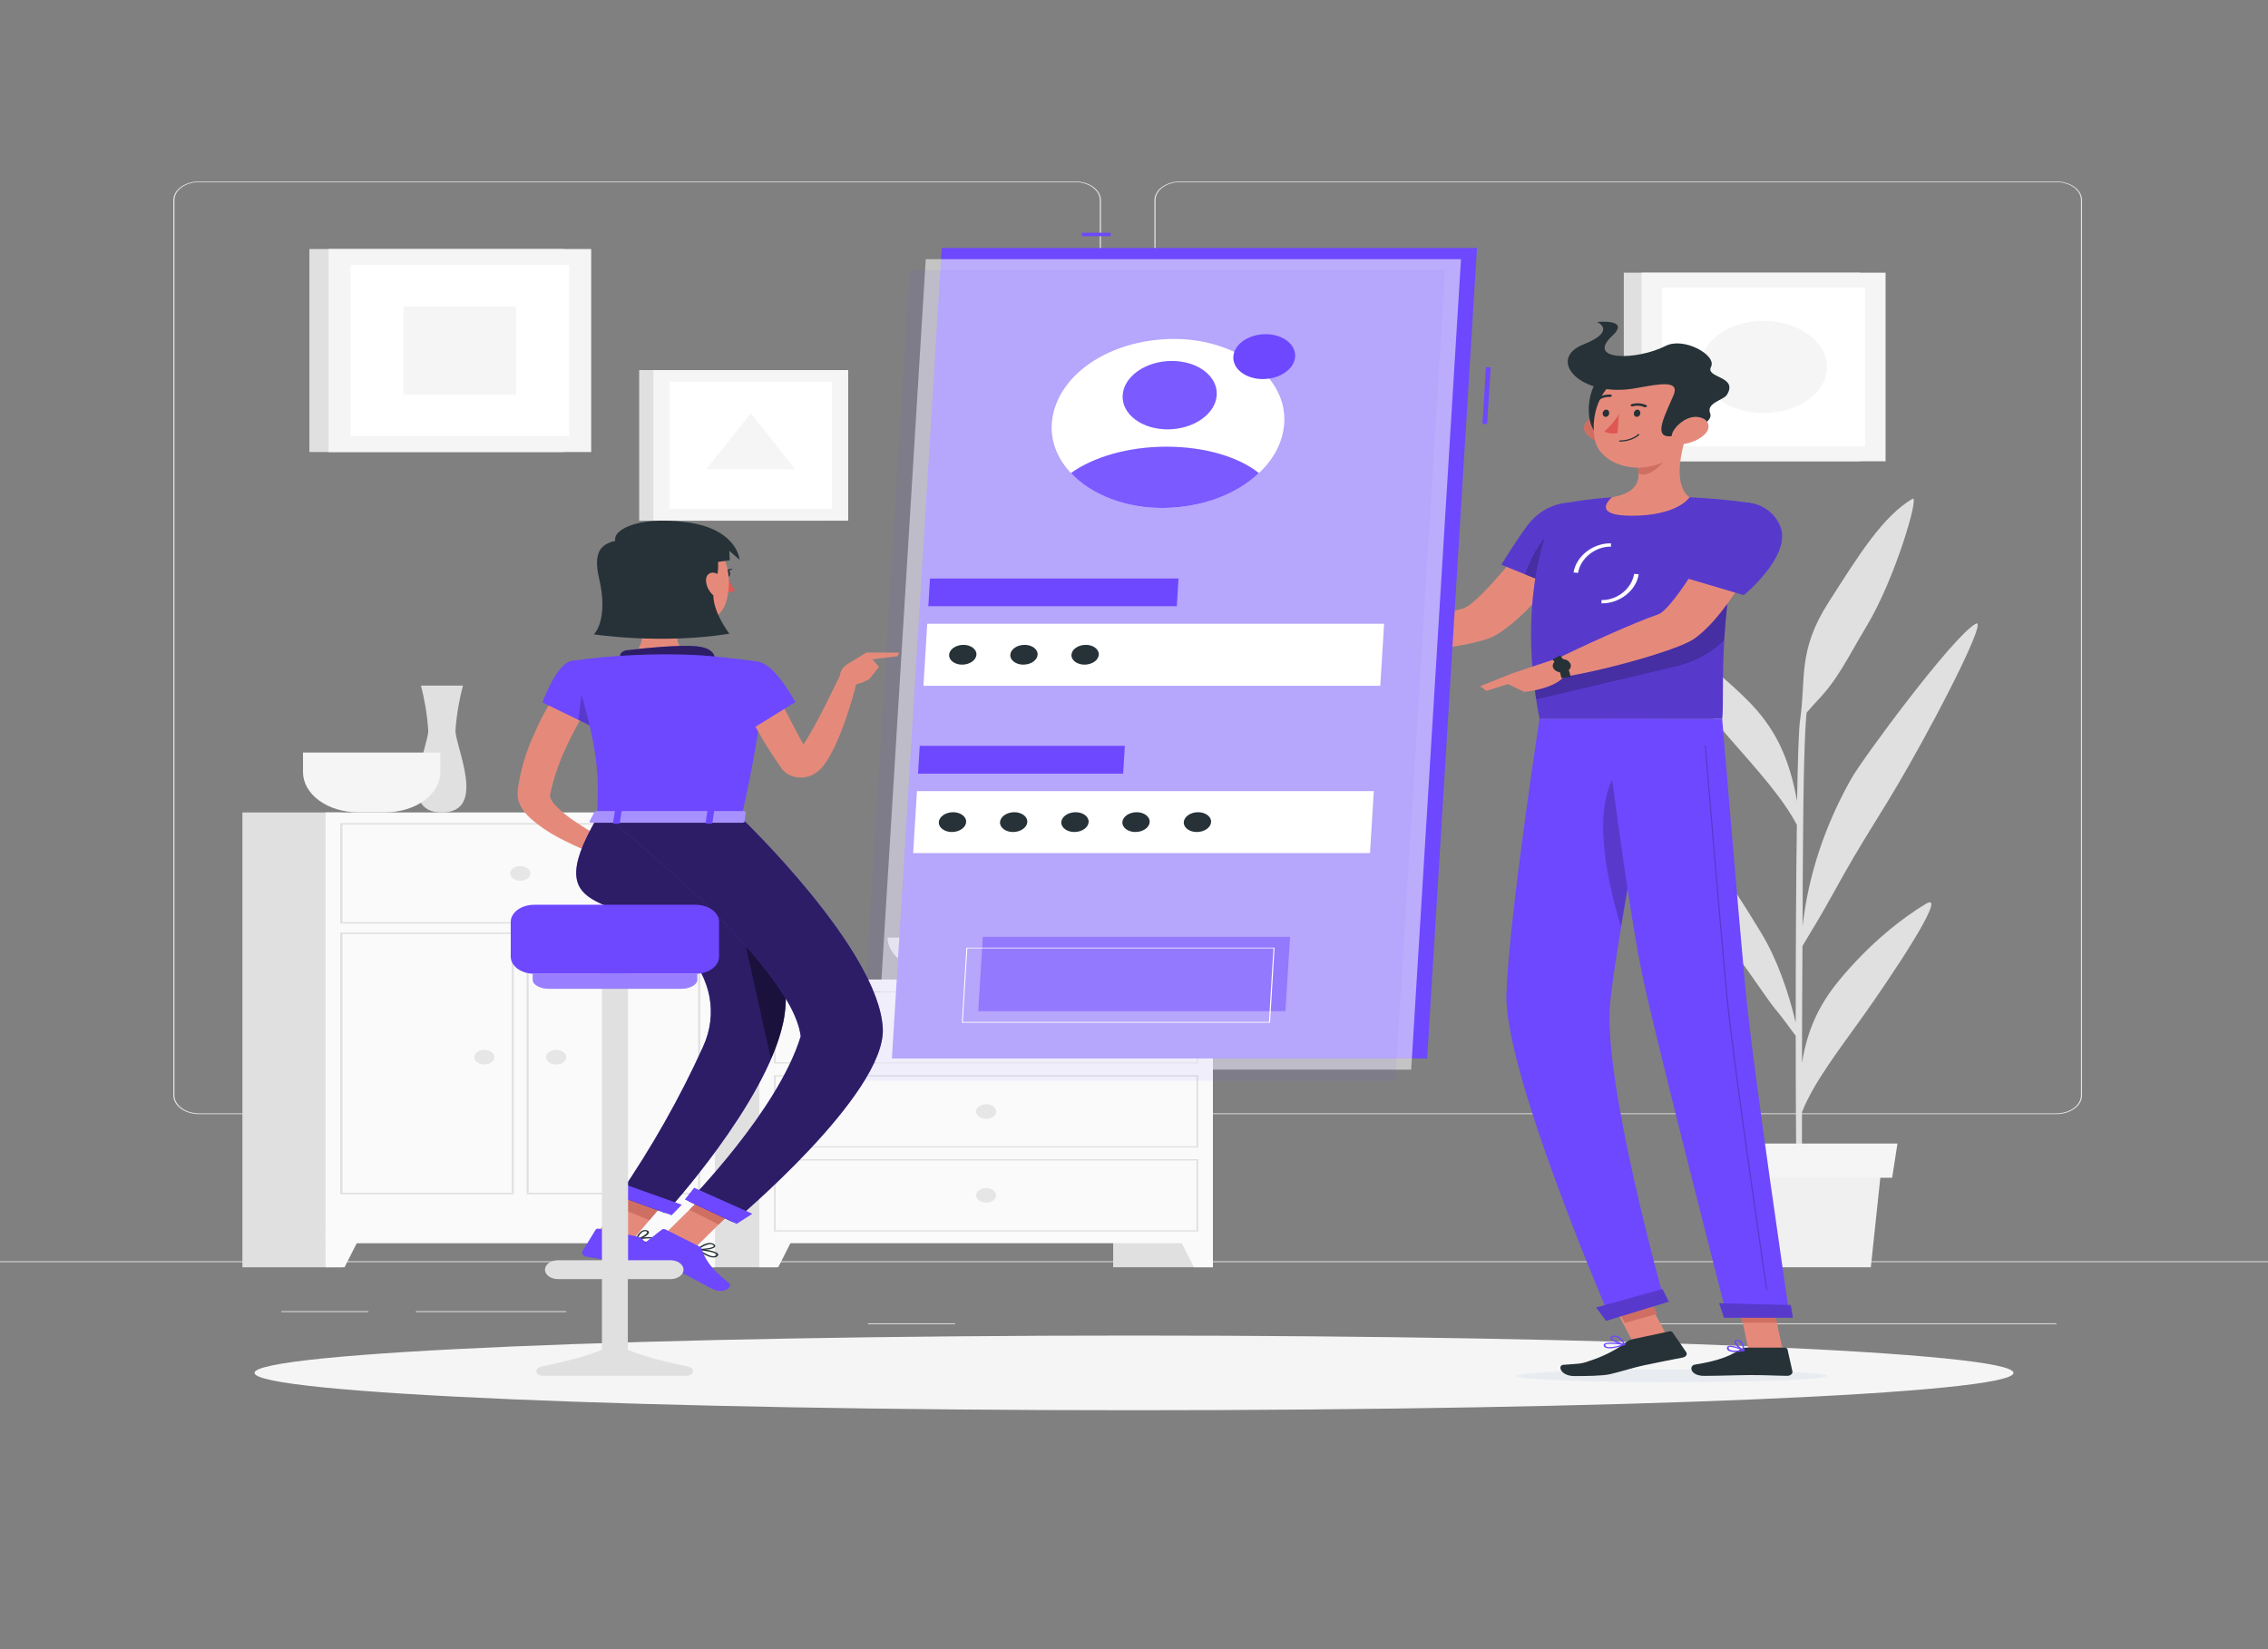 <svg width="330" height="240" viewBox="0 0 330 240" fill="none" xmlns="http://www.w3.org/2000/svg">
<rect x="0" y="0" width="330" height="240" fill="#808080" stroke="none"/>
<path d="M330 183.552H0V183.672H330V183.552Z" fill="#E6E6E6"/>
<path d="M82.381 190.814H60.522V190.934H82.381V190.814Z" fill="#E6E6E6"/>
<path d="M53.605 190.814H40.94V190.934H53.605V190.814Z" fill="#E6E6E6"/>
<path d="M138.963 192.581H126.298V192.701H138.963V192.581Z" fill="#E6E6E6"/>
<path d="M205.003 195.259H176.497V195.379H205.003V195.259Z" fill="#E6E6E6"/>
<path d="M170.623 195.259H166.445V195.379H170.623V195.259Z" fill="#E6E6E6"/>
<path d="M299.211 192.581H237.382V192.701H299.211V192.581Z" fill="#E6E6E6"/>
<path d="M156.42 162.144H28.981C27.982 162.143 27.025 161.853 26.32 161.34C25.615 160.826 25.219 160.129 25.219 159.403V29.117C25.227 28.395 25.627 27.705 26.332 27.196C27.036 26.687 27.988 26.401 28.981 26.4H156.42C157.42 26.4 158.378 26.689 159.085 27.203C159.792 27.717 160.189 28.414 160.189 29.141V159.403C160.189 160.13 159.792 160.827 159.085 161.341C158.378 161.855 157.42 162.144 156.42 162.144ZM28.981 26.496C28.026 26.497 27.111 26.774 26.437 27.265C25.762 27.757 25.384 28.423 25.384 29.117V159.403C25.384 160.097 25.762 160.763 26.437 161.255C27.111 161.746 28.026 162.023 28.981 162.024H156.42C157.375 162.023 158.291 161.746 158.966 161.255C159.642 160.764 160.022 160.098 160.024 159.403V29.117C160.022 28.422 159.642 27.756 158.966 27.265C158.291 26.774 157.375 26.497 156.42 26.496H28.981Z" fill="#E6E6E6"/>
<path d="M299.185 162.144H171.739C170.74 162.143 169.782 161.854 169.076 161.34C168.369 160.826 167.972 160.13 167.97 159.403V29.117C167.98 28.395 168.382 27.704 169.087 27.196C169.793 26.687 170.745 26.401 171.739 26.4H299.185C300.176 26.402 301.126 26.689 301.829 27.198C302.532 27.706 302.931 28.396 302.94 29.117V159.403C302.94 160.128 302.545 160.824 301.841 161.338C301.137 161.852 300.182 162.141 299.185 162.144ZM171.739 26.496C170.783 26.497 169.868 26.774 169.192 27.265C168.517 27.756 168.137 28.422 168.135 29.117V159.403C168.137 160.098 168.517 160.764 169.192 161.255C169.868 161.746 170.783 162.023 171.739 162.024H299.185C300.14 162.023 301.055 161.746 301.731 161.255C302.406 160.764 302.786 160.098 302.788 159.403V29.117C302.786 28.422 302.406 27.756 301.731 27.265C301.055 26.774 300.14 26.497 299.185 26.496H171.739Z" fill="#E6E6E6"/>
<path d="M176.484 142.55H161.971V184.421H176.484V142.55Z" fill="#E0E0E0"/>
<path d="M173.725 184.421H176.484V178.718H170.834L173.725 184.421Z" fill="#FAFAFA"/>
<path d="M112.886 142.55H98.373V184.421H112.886V142.55Z" fill="#E0E0E0"/>
<path d="M176.484 142.55H110.484V180.922H176.484V142.55Z" fill="#FAFAFA"/>
<path d="M174.088 144.437V154.589H112.86V144.437H174.068M174.326 144.25H112.622V154.771H174.346V144.25H174.326Z" fill="#E0E0E0"/>
<path d="M113.236 184.421H110.484V178.718H116.127L113.236 184.421Z" fill="#FAFAFA"/>
<path d="M142.025 149.51C142.025 149.72 142.111 149.925 142.271 150.1C142.431 150.274 142.659 150.41 142.926 150.49C143.192 150.571 143.486 150.592 143.769 150.551C144.051 150.51 144.311 150.409 144.515 150.26C144.719 150.112 144.858 149.923 144.915 149.717C144.971 149.512 144.942 149.298 144.832 149.104C144.721 148.911 144.534 148.745 144.294 148.628C144.054 148.512 143.772 148.45 143.484 148.45C143.097 148.45 142.726 148.561 142.453 148.76C142.179 148.959 142.025 149.229 142.025 149.51Z" fill="#E6E6E6"/>
<path d="M174.088 156.658V166.81H112.86V156.658H174.068M174.326 156.475H112.622V166.997H174.346V156.48L174.326 156.475Z" fill="#E0E0E0"/>
<path d="M142.025 161.76C142.025 161.97 142.111 162.175 142.271 162.349C142.431 162.524 142.659 162.66 142.926 162.74C143.192 162.82 143.486 162.841 143.769 162.8C144.051 162.76 144.311 162.658 144.515 162.51C144.719 162.362 144.858 162.173 144.915 161.967C144.971 161.761 144.942 161.548 144.832 161.354C144.721 161.16 144.534 160.995 144.294 160.878C144.054 160.761 143.772 160.699 143.484 160.699C143.097 160.699 142.726 160.811 142.453 161.01C142.179 161.209 142.025 161.479 142.025 161.76Z" fill="#E6E6E6"/>
<path d="M174.088 168.883V179.04H112.86V168.883H174.068M174.326 168.696H112.622V179.222H174.346V168.696H174.326Z" fill="#E0E0E0"/>
<path d="M142.025 173.962C142.027 174.171 142.113 174.376 142.274 174.55C142.435 174.723 142.664 174.859 142.93 174.938C143.197 175.018 143.49 175.038 143.773 174.997C144.055 174.955 144.314 174.854 144.518 174.705C144.721 174.557 144.859 174.368 144.915 174.162C144.971 173.956 144.942 173.743 144.831 173.55C144.72 173.356 144.533 173.191 144.294 173.074C144.054 172.958 143.772 172.896 143.484 172.896C143.292 172.896 143.102 172.924 142.924 172.977C142.747 173.031 142.586 173.109 142.45 173.208C142.315 173.307 142.207 173.425 142.135 173.554C142.062 173.683 142.025 173.822 142.025 173.962Z" fill="#E6E6E6"/>
<path d="M104.023 118.234H89.509V184.426H104.023V118.234Z" fill="#E0E0E0"/>
<path d="M101.264 184.421H104.023V178.718H98.38L101.264 184.421Z" fill="#FAFAFA"/>
<path d="M49.784 118.234H35.27V184.426H49.784V118.234Z" fill="#E0E0E0"/>
<path d="M104.023 118.234H47.375V180.926H104.023V118.234Z" fill="#FAFAFA"/>
<path d="M101.581 120V134.194H49.817V120H101.581ZM101.884 119.784H49.5V134.4H101.871V119.789L101.884 119.784Z" fill="#E0E0E0"/>
<path d="M101.581 135.926V173.573H76.923V135.926H101.581ZM101.884 135.706H76.626V173.794H101.884V135.706Z" fill="#E0E0E0"/>
<path d="M74.474 135.926V173.573H49.817V135.926H74.474ZM74.771 135.706H49.5V173.794H74.758V135.706H74.771Z" fill="#E0E0E0"/>
<path d="M50.134 184.421H47.375V178.718H53.024L50.134 184.421Z" fill="#FAFAFA"/>
<path d="M74.237 127.104C74.236 127.315 74.32 127.521 74.481 127.697C74.641 127.873 74.869 128.011 75.137 128.092C75.404 128.173 75.699 128.195 75.984 128.155C76.269 128.114 76.53 128.013 76.736 127.864C76.941 127.715 77.082 127.525 77.139 127.318C77.196 127.112 77.167 126.897 77.056 126.702C76.946 126.507 76.758 126.34 76.517 126.223C76.276 126.106 75.992 126.043 75.702 126.043C75.315 126.043 74.943 126.155 74.668 126.354C74.394 126.552 74.239 126.822 74.237 127.104Z" fill="#E6E6E6"/>
<path d="M79.464 153.854C79.464 154.065 79.55 154.272 79.711 154.447C79.873 154.622 80.102 154.759 80.37 154.839C80.638 154.92 80.933 154.941 81.218 154.899C81.502 154.858 81.763 154.756 81.968 154.606C82.172 154.457 82.311 154.266 82.367 154.059C82.423 153.852 82.393 153.638 82.281 153.443C82.169 153.249 81.98 153.083 81.738 152.966C81.497 152.85 81.213 152.788 80.923 152.789C80.731 152.789 80.54 152.816 80.363 152.87C80.186 152.924 80.024 153.002 79.889 153.101C79.753 153.2 79.646 153.318 79.573 153.447C79.5 153.576 79.463 153.715 79.464 153.854Z" fill="#E6E6E6"/>
<path d="M69.016 153.854C69.017 154.064 69.104 154.269 69.265 154.442C69.426 154.616 69.654 154.751 69.921 154.831C70.188 154.911 70.481 154.931 70.763 154.889C71.046 154.848 71.305 154.747 71.508 154.598C71.712 154.449 71.85 154.26 71.906 154.055C71.962 153.849 71.932 153.636 71.822 153.443C71.711 153.249 71.524 153.084 71.284 152.967C71.045 152.851 70.763 152.789 70.475 152.789C70.283 152.789 70.093 152.816 69.915 152.87C69.738 152.924 69.577 153.002 69.441 153.101C69.305 153.2 69.198 153.318 69.125 153.447C69.052 153.576 69.015 153.715 69.016 153.854Z" fill="#E6E6E6"/>
<path d="M67.366 99.778H61.248C61.812 101.936 62.167 104.121 62.311 106.315C62.311 108.715 57.651 118.234 64.291 118.234C70.93 118.234 66.271 108.739 66.271 106.315C66.425 104.12 66.791 101.935 67.366 99.778Z" fill="#E0E0E0"/>
<path d="M44.088 109.512V112.392C44.095 113.936 44.941 115.415 46.443 116.507C47.944 117.599 49.977 118.214 52.1 118.219H56.06C58.183 118.214 60.217 117.599 61.718 116.507C63.219 115.415 64.066 113.936 64.073 112.392V109.512H44.088Z" fill="#F5F5F5"/>
<path d="M129.142 136.445C129.142 139.805 134.31 142.55 140.626 142.55H146.329C152.645 142.55 157.813 139.805 157.813 136.445H129.142Z" fill="#E0E0E0"/>
<path d="M280.243 131.52C276.784 133.574 272.006 137.333 267.637 142.622C264.719 146.146 262.964 149.822 262.192 154.709C262.192 149.189 262.238 143.261 262.264 137.664C263.142 136.224 265.148 132.902 266.587 130.282C271.385 121.531 273.187 119.376 277.497 111.83C283.259 101.75 289.159 89.818 287.47 90.773C284.024 92.717 270.824 110.693 269.399 113.266C265.513 120.132 263.111 127.394 262.277 134.794C262.277 129.514 262.33 124.714 262.357 120.989C262.449 108.84 262.733 104.918 262.871 103.709C263.406 103.094 264.033 102.379 264.403 101.995C267.505 98.731 268.699 95.957 271.616 91.09C275.761 84.202 279.325 71.966 278.282 72.581C273.94 75.154 270.521 80.674 266.02 87.715C261.518 94.757 262.805 98.803 261.914 104.813C261.73 105.994 261.584 110.448 261.479 116.616C260.317 110.04 258.126 105.71 254.133 101.774C249.223 96.931 244.471 93.662 240.986 91.954C237.501 90.245 247.005 102.139 251.546 107.314C255.592 111.941 259.321 116.016 261.446 120.034C261.334 128.4 261.281 138.989 261.281 148.834C260.238 144.35 258.535 139.517 256.265 135.778C253.532 131.285 249.335 124.392 245.989 122.054C245.19 121.493 249.487 134.899 252.245 138.461C255.004 142.022 257.03 145.387 258.766 147.408C259.169 147.888 260.515 149.698 261.281 150.744C261.281 162.778 261.373 173.395 261.518 177.01H262.231C262.185 176.078 262.172 169.954 262.192 161.851C263.914 157.454 267.848 152.434 271.095 147.854C274.633 142.896 283.701 129.48 280.243 131.52Z" fill="#E0E0E0"/>
<path d="M272.21 184.421H251.526L249.962 169.675H273.775L272.21 184.421Z" fill="#F0F0F0"/>
<path d="M275.312 171.394H248.417L247.652 166.416H276.085L275.312 171.394Z" fill="#F5F5F5"/>
<path d="M82.012 36.24H45.019V65.784H82.012V36.24Z" fill="#E0E0E0"/>
<path d="M86.018 36.24H47.804V65.784H86.018V36.24Z" fill="#F5F5F5"/>
<path d="M82.817 63.456V38.568H51.005V63.456H82.817Z" fill="white"/>
<path d="M75.101 57.418V44.597H58.714V57.418H75.101Z" fill="#F5F5F5"/>
<path d="M270.633 39.682H236.267V67.128H270.633V39.682Z" fill="#E0E0E0"/>
<path d="M274.355 39.682H238.861V67.128H274.355V39.682Z" fill="#F5F5F5"/>
<path d="M271.385 64.963V41.846H241.837V64.963H271.385Z" fill="white"/>
<path d="M256.608 60.11C261.7 60.11 265.828 57.108 265.828 53.405C265.828 49.701 261.7 46.699 256.608 46.699C251.516 46.699 247.388 49.701 247.388 53.405C247.388 57.108 251.516 60.11 256.608 60.11Z" fill="#F5F5F5"/>
<path d="M120.443 53.856H93.001V75.773H120.443V53.856Z" fill="#E0E0E0"/>
<path d="M123.413 53.856H95.066V75.773H123.413V53.856Z" fill="#F5F5F5"/>
<path d="M121.037 74.045V55.584H97.442V74.045H121.037Z" fill="white"/>
<path d="M109.243 60.144L102.788 68.275H115.698L109.243 60.144Z" fill="#F5F5F5"/>
<path d="M165 205.229C235.674 205.229 292.967 202.796 292.967 199.795C292.967 196.794 235.674 194.362 165 194.362C94.326 194.362 37.033 196.794 37.033 199.795C37.033 202.796 94.326 205.229 165 205.229Z" fill="#F5F5F5"/>
<path d="M230.505 78.447L223.958 76.526C223.958 76.526 215.318 87.984 212.843 88.565C209.477 89.352 202.508 91.541 198.376 91.925C197.815 92.405 196.898 93.898 196.984 94.44C202.534 95.789 214.731 93.999 217.345 92.587C223.291 89.386 230.505 78.447 230.505 78.447Z" fill="#E58A7B"/>
<path d="M232.518 75.84C233.739 79.118 227.126 85.714 227.126 85.714L218.46 82.181C218.46 82.181 220.084 79.469 222.064 76.709C225.238 72.25 231.125 72.101 232.518 75.84Z" fill="#6D48FF"/>
<path opacity="0.2" d="M232.518 75.84C233.739 79.118 227.126 85.714 227.126 85.714L218.46 82.181C218.46 82.181 220.084 79.469 222.064 76.709C225.238 72.25 231.125 72.101 232.518 75.84Z" fill="black"/>
<path opacity="0.2" d="M221.899 83.592L225.311 84.984L225.911 77.367C223.925 78.475 222.526 81.816 221.899 83.592Z" fill="black"/>
<path d="M226.816 73.373C226.816 73.373 220.07 84.288 224.004 104.611H250.582C251.005 101.645 249.605 87.168 254.668 73.19C251.752 72.776 248.802 72.502 245.837 72.37C242.076 72.211 238.305 72.211 234.544 72.37C231.937 72.562 229.353 72.897 226.816 73.373Z" fill="#6D48FF"/>
<path opacity="0.2" d="M226.816 73.373C226.816 73.373 220.07 84.288 224.004 104.611H250.582C251.005 101.645 249.605 87.168 254.668 73.19C251.752 72.776 248.802 72.502 245.837 72.37C242.076 72.211 238.305 72.211 234.544 72.37C231.937 72.562 229.353 72.897 226.816 73.373Z" fill="black"/>
<g style="mix-blend-mode:multiply">
<path d="M220.651 200.227C220.612 200.746 230.69 201.163 243.157 201.163C255.625 201.163 265.775 200.746 265.815 200.227C265.855 199.709 255.783 199.296 243.309 199.296C230.835 199.296 220.697 199.714 220.651 200.227Z" fill="#E8ECF1"/>
</g>
<path d="M238.392 186.606L233.678 187.933L237.739 195.562L242.453 194.235L238.392 186.606Z" fill="#E58A7B"/>
<path d="M259.413 196.536H254.443L252.622 188.17H257.591L259.413 196.536Z" fill="#E58A7B"/>
<path d="M254.1 196.118H259.684C259.78 196.119 259.874 196.144 259.948 196.19C260.022 196.235 260.071 196.298 260.086 196.368L260.806 199.579C260.821 199.66 260.812 199.742 260.78 199.82C260.747 199.897 260.692 199.969 260.619 200.03C260.545 200.091 260.454 200.14 260.351 200.173C260.249 200.206 260.139 200.223 260.027 200.222C258.08 200.198 257.143 200.112 254.687 200.112C253.176 200.112 250.067 200.227 247.969 200.227C245.87 200.227 245.731 198.73 246.596 198.59C250.477 197.981 251.981 197.15 253.275 196.344C253.503 196.198 253.796 196.118 254.1 196.118Z" fill="#263238"/>
<path d="M237.6 194.88L242.88 193.757C242.974 193.738 243.075 193.742 243.165 193.77C243.255 193.798 243.329 193.848 243.375 193.91L245.355 196.79C245.401 196.863 245.425 196.943 245.424 197.023C245.423 197.104 245.399 197.183 245.351 197.256C245.304 197.328 245.236 197.393 245.151 197.444C245.066 197.496 244.967 197.533 244.86 197.554C242.939 197.938 241.652 198.173 239.25 198.682C237.593 199.032 235.904 199.603 234.267 199.982C233.132 200.246 230.465 200.256 229.086 200.256C227.047 200.256 226.591 198.691 227.469 198.619C229.68 198.442 229.977 198.523 231.198 198.077C233.196 197.442 235.007 196.532 236.531 195.398C236.818 195.16 237.187 194.981 237.6 194.88Z" fill="#263238"/>
<path d="M199.208 91.906L193.743 90.24L191.492 94.646C193.732 94.894 196.011 94.894 198.251 94.646L199.208 91.906Z" fill="#E58A7B"/>
<path d="M189.677 90.125L189.532 93.053L191.492 94.637L193.743 90.231L189.677 90.125Z" fill="#E58A7B"/>
<path d="M239.039 187.254L234.31 188.582L236.405 192.527L241.133 191.199L239.039 187.254Z" fill="#CF6F64"/>
<path d="M257.591 188.17H252.622L253.565 192.485H258.535L257.591 188.17Z" fill="#CF6F64"/>
<path opacity="0.2" d="M223.159 99.115C223.258 99.984 223.37 100.872 223.516 101.784L243.276 97.118C246.362 96.453 249.044 95.043 250.879 93.12C250.958 91.838 251.057 90.49 251.209 89.083C251.275 88.402 251.354 87.701 251.44 86.99C251.526 86.28 251.645 85.493 251.77 84.734L223.159 99.115Z" fill="black"/>
<path d="M229.614 83.371L228.954 83.314C229.343 80.914 231.805 79.022 234.399 79.07V79.55C232.129 79.517 229.964 81.221 229.614 83.371Z" fill="white"/>
<path d="M233.132 87.802H233.02V87.322C235.29 87.384 237.422 85.661 237.772 83.515L238.432 83.573C238.082 85.92 235.699 87.802 233.132 87.802Z" fill="white"/>
<path d="M245.467 63.12C244.537 65.765 243.441 70.608 245.837 72.37C245.837 72.37 244.16 75.053 237.409 75.053C231.238 75.053 234.544 72.37 234.544 72.37C238.649 71.669 238.722 69.49 238.181 67.426L245.467 63.12Z" fill="#E58A7B"/>
<path d="M242.497 64.877L238.187 67.426C238.321 67.9 238.398 68.382 238.418 68.866C239.679 69.778 242.207 67.469 242.464 66.288C242.595 65.823 242.606 65.345 242.497 64.877Z" fill="#CF6F64"/>
<path d="M230.776 63.086C231.076 63.464 231.479 63.793 231.962 64.053C232.445 64.312 232.996 64.496 233.581 64.594C235.165 64.848 235.957 63.787 235.521 62.722C235.132 61.762 233.831 60.47 232.221 60.691C231.876 60.743 231.553 60.854 231.279 61.015C231.006 61.176 230.789 61.383 230.647 61.617C230.506 61.852 230.443 62.108 230.466 62.363C230.488 62.619 230.594 62.867 230.776 63.086Z" fill="#CF6F64"/>
<path d="M233.396 54.624C230.927 55.445 230.056 62.578 233.158 63.634C236.26 64.69 238.069 53.064 233.396 54.624Z" fill="#263238"/>
<path d="M246.22 59.141C245.626 62.722 245.56 64.829 242.92 66.662C242.102 67.271 241.068 67.703 239.934 67.911C238.799 68.12 237.607 68.096 236.49 67.843C235.373 67.589 234.374 67.116 233.603 66.476C232.832 65.836 232.32 65.053 232.122 64.214C231.323 60.998 232.426 55.685 237.362 54.259C238.4 53.926 239.54 53.802 240.666 53.897C241.792 53.993 242.863 54.306 243.766 54.804C244.67 55.302 245.374 55.967 245.805 56.73C246.236 57.492 246.38 58.325 246.22 59.141Z" fill="#E58A7B"/>
<path d="M238.108 56.477C241.765 55.8 244.451 55.339 243.487 57.552C242.213 60.509 240.682 63.37 242.735 63.499C243.989 63.581 249.533 61.872 248.827 60.139C248.213 58.632 250.807 58.219 251.269 57.456C252.978 54.691 248.087 55.056 248.959 53.376C249.83 51.696 244.999 48.989 242.359 50.338C238.062 52.517 230.69 52.483 234.564 48.898C237.343 46.339 232.386 46.862 232.386 46.862C232.386 46.862 235.382 48.154 230.34 50.15C225.007 52.282 229.898 58.008 238.108 56.477Z" fill="#263238"/>
<path d="M248.16 63.086C247.438 63.846 246.354 64.383 245.117 64.594C243.487 64.848 242.86 63.787 243.474 62.722C244.022 61.762 245.527 60.47 247.084 60.691C248.642 60.912 248.998 62.146 248.16 63.086Z" fill="#E58A7B"/>
<path d="M224.004 104.611C224.004 104.611 219.542 133.651 219.193 144.672C218.836 156.134 234.313 191.899 234.313 191.899L242.233 189.499C242.233 189.499 232.993 156.821 234.313 145.565C235.712 133.291 241.494 104.63 241.494 104.63L224.004 104.611Z" fill="#6D48FF"/>
<path opacity="0.2" d="M235.092 112.584C231.535 117.95 233.93 128.563 235.858 134.851C236.59 130.411 237.461 125.592 238.286 121.133C238.207 114.278 237.475 108.984 235.092 112.584Z" fill="black"/>
<path d="M241.883 187.598C241.923 187.598 242.821 189.432 242.821 189.432L233.686 192.226L232.247 190.277L241.883 187.598Z" fill="#6D48FF"/>
<path d="M233.435 104.611C233.435 104.611 236.848 132.23 239.105 142.574C241.586 153.907 251.315 191.65 251.315 191.65H260.416C260.416 191.65 254.965 154.824 253.935 143.602C252.813 131.429 250.582 104.611 250.582 104.611H233.435Z" fill="#6D48FF"/>
<path d="M260.555 189.926C260.594 189.926 260.858 191.774 260.858 191.774H250.853L250.14 189.653L260.555 189.926Z" fill="#6D48FF"/>
<path opacity="0.2" d="M257.07 187.738C257.049 187.738 257.029 187.733 257.014 187.723C256.998 187.713 256.987 187.7 256.984 187.685C256.931 187.349 252.014 154.085 251.09 144.005C250.087 133.07 248.068 108.816 248.048 108.571C248.047 108.563 248.048 108.555 248.052 108.548C248.055 108.54 248.061 108.533 248.069 108.527C248.076 108.521 248.085 108.517 248.095 108.514C248.105 108.51 248.116 108.509 248.127 108.509C248.149 108.509 248.17 108.515 248.185 108.525C248.201 108.536 248.211 108.551 248.213 108.566C248.213 108.811 250.252 133.046 251.255 144C252.179 154.08 257.096 187.32 257.143 187.68C257.144 187.688 257.144 187.696 257.141 187.704C257.139 187.712 257.134 187.719 257.127 187.725C257.12 187.732 257.111 187.737 257.102 187.741C257.092 187.744 257.081 187.747 257.07 187.747V187.738Z" fill="black"/>
<path d="M238.669 60.139C238.669 60.432 238.418 60.667 238.154 60.667C237.89 60.667 237.699 60.432 237.725 60.139C237.752 59.846 237.976 59.611 238.24 59.611C238.504 59.611 238.696 59.851 238.669 60.139Z" fill="#263238"/>
<path d="M234.142 60.139C234.142 60.432 233.884 60.667 233.627 60.667C233.369 60.667 233.171 60.432 233.191 60.139C233.211 59.846 233.449 59.611 233.713 59.611C233.977 59.611 234.168 59.851 234.142 60.139Z" fill="#263238"/>
<path d="M235.567 60.288C235.016 61.182 234.306 62.02 233.455 62.779C234.115 63.259 235.349 63.038 235.349 63.038L235.567 60.288Z" fill="#DF5753"/>
<path d="M235.686 64.262C235.671 64.262 235.656 64.26 235.641 64.256C235.627 64.251 235.615 64.245 235.604 64.237C235.594 64.229 235.586 64.219 235.58 64.209C235.575 64.198 235.573 64.187 235.574 64.176C235.575 64.153 235.589 64.131 235.613 64.115C235.636 64.099 235.667 64.09 235.699 64.09C236.204 64.092 236.703 64.012 237.16 63.856C237.617 63.7 238.02 63.471 238.339 63.187C238.362 63.173 238.391 63.165 238.422 63.165C238.452 63.165 238.481 63.173 238.504 63.187C238.526 63.203 238.538 63.225 238.538 63.247C238.538 63.27 238.526 63.291 238.504 63.307C238.162 63.609 237.732 63.852 237.244 64.017C236.756 64.183 236.224 64.266 235.686 64.262Z" fill="#263238"/>
<path d="M239.474 59.256C239.443 59.268 239.408 59.274 239.372 59.274C239.337 59.274 239.301 59.268 239.27 59.256C239.023 59.14 238.742 59.068 238.45 59.045C238.157 59.023 237.862 59.051 237.587 59.127C237.56 59.136 237.531 59.142 237.501 59.143C237.471 59.145 237.441 59.142 237.413 59.135C237.384 59.127 237.358 59.116 237.336 59.102C237.314 59.087 237.296 59.069 237.283 59.05C237.259 59.007 237.258 58.959 237.282 58.916C237.305 58.873 237.351 58.838 237.409 58.819C237.754 58.717 238.128 58.676 238.499 58.701C238.87 58.727 239.227 58.816 239.54 58.963C239.566 58.976 239.587 58.992 239.604 59.011C239.621 59.029 239.632 59.05 239.638 59.072C239.643 59.094 239.643 59.116 239.636 59.138C239.63 59.16 239.617 59.18 239.6 59.199C239.566 59.226 239.523 59.246 239.474 59.256Z" fill="#263238"/>
<path d="M232.393 58.296C232.357 58.29 232.325 58.277 232.3 58.258C232.278 58.242 232.261 58.223 232.249 58.203C232.237 58.182 232.231 58.16 232.231 58.138C232.231 58.115 232.237 58.093 232.249 58.073C232.261 58.052 232.278 58.033 232.3 58.018C232.553 57.811 232.868 57.65 233.221 57.547C233.573 57.444 233.954 57.401 234.333 57.422C234.363 57.426 234.392 57.434 234.418 57.446C234.444 57.458 234.467 57.473 234.484 57.492C234.501 57.51 234.513 57.531 234.519 57.553C234.525 57.575 234.524 57.597 234.518 57.619C234.504 57.664 234.468 57.703 234.417 57.729C234.366 57.756 234.303 57.768 234.241 57.763C233.941 57.749 233.64 57.786 233.363 57.869C233.085 57.952 232.837 58.08 232.637 58.243C232.607 58.268 232.568 58.285 232.525 58.295C232.482 58.304 232.436 58.304 232.393 58.296Z" fill="#263238"/>
<path d="M257.222 77.914L250.358 76.584C250.358 76.584 243.626 88.637 241.243 89.419C238.009 90.495 229.819 94.219 226.334 95.981C226.142 96.581 226.294 98.17 226.73 98.606C232.67 97.819 244.042 94.637 246.418 93.019C251.836 89.328 257.222 77.914 257.222 77.914Z" fill="#E58A7B"/>
<path d="M252.43 196.752C252.095 196.771 251.762 196.705 251.486 196.565C251.401 196.509 251.338 196.438 251.302 196.359C251.266 196.28 251.259 196.195 251.282 196.114C251.286 196.063 251.309 196.013 251.349 195.971C251.388 195.929 251.443 195.895 251.506 195.874C252.061 195.667 253.612 196.382 253.79 196.464C253.809 196.473 253.825 196.486 253.833 196.502C253.841 196.517 253.842 196.534 253.836 196.55C253.83 196.567 253.819 196.583 253.803 196.595C253.787 196.608 253.766 196.617 253.744 196.622C253.313 196.699 252.873 196.743 252.43 196.752ZM251.77 196.003C251.72 195.995 251.668 195.995 251.618 196.003C251.593 196.013 251.572 196.027 251.558 196.045C251.544 196.063 251.537 196.083 251.539 196.104C251.522 196.16 251.525 196.218 251.548 196.273C251.571 196.328 251.614 196.377 251.671 196.416C251.929 196.584 252.575 196.603 253.427 196.483C252.92 196.24 252.349 196.077 251.75 196.003H251.77Z" fill="#6D48FF"/>
<path d="M253.711 196.622C253.693 196.627 253.675 196.627 253.658 196.622C253.163 196.421 252.232 195.629 252.371 195.226C252.392 195.162 252.441 195.105 252.512 195.064C252.582 195.023 252.67 195 252.76 195C252.849 194.991 252.939 194.997 253.024 195.016C253.11 195.035 253.188 195.067 253.255 195.11C253.803 195.451 253.836 196.498 253.836 196.55C253.839 196.566 253.835 196.582 253.824 196.596C253.814 196.61 253.797 196.621 253.777 196.627C253.754 196.631 253.731 196.629 253.711 196.622ZM252.826 195.158H252.78C252.628 195.158 252.608 195.221 252.602 195.245C252.523 195.48 253.11 196.08 253.598 196.363C253.596 195.958 253.423 195.563 253.103 195.23C253.027 195.182 252.928 195.156 252.826 195.158Z" fill="#6D48FF"/>
<path d="M234.907 196.152C234.503 196.254 234.064 196.254 233.66 196.152C233.568 196.116 233.49 196.064 233.434 196C233.377 195.936 233.344 195.863 233.336 195.787C233.328 195.74 233.336 195.692 233.361 195.647C233.385 195.603 233.424 195.563 233.475 195.533C234.003 195.187 236.161 195.533 236.405 195.6C236.429 195.604 236.449 195.614 236.464 195.628C236.478 195.642 236.485 195.659 236.485 195.677C236.486 195.695 236.479 195.713 236.466 195.728C236.453 195.743 236.434 195.756 236.412 195.763C235.926 195.923 235.423 196.053 234.907 196.152ZM233.831 195.581C233.756 195.592 233.686 195.617 233.627 195.653C233.606 195.664 233.59 195.68 233.58 195.698C233.571 195.715 233.569 195.735 233.574 195.754C233.578 195.804 233.6 195.853 233.637 195.896C233.674 195.938 233.725 195.974 233.785 195.998C234.135 196.133 234.947 196.027 235.996 195.706C235.289 195.576 234.558 195.534 233.831 195.581Z" fill="#6D48FF"/>
<path d="M236.392 195.763H236.339C235.679 195.677 234.359 195.125 234.32 194.712C234.32 194.616 234.379 194.482 234.696 194.405C234.803 194.377 234.917 194.365 235.03 194.37C235.143 194.375 235.254 194.397 235.356 194.434C236.069 194.688 236.445 195.61 236.465 195.653C236.469 195.667 236.469 195.683 236.463 195.697C236.457 195.711 236.447 195.724 236.432 195.734C236.422 195.746 236.408 195.756 236.392 195.763ZM234.828 194.549H234.762C234.557 194.602 234.557 194.664 234.557 194.683C234.557 194.933 235.514 195.389 236.181 195.542C236.028 195.157 235.703 194.819 235.257 194.582C235.125 194.533 234.972 194.521 234.828 194.549Z" fill="#6D48FF"/>
<path d="M226.895 95.698L220.011 98.002L219.212 99.442L221.753 100.685C221.753 100.685 226.505 100.31 227.858 98.088L226.895 95.698Z" fill="#E58A7B"/>
<path d="M227.185 98.688C227.031 97.726 226.595 96.8 225.905 95.971L226.994 95.376C227.813 96.331 228.336 97.403 228.525 98.52L227.185 98.688Z" fill="#263238"/>
<path d="M228.36 96.379C228.506 96.546 228.577 96.741 228.565 96.938C228.552 97.135 228.457 97.324 228.291 97.481C228.126 97.637 227.898 97.752 227.639 97.811C227.38 97.87 227.103 97.869 226.844 97.809C226.586 97.749 226.359 97.632 226.195 97.475C226.031 97.318 225.937 97.128 225.927 96.931C225.917 96.734 225.99 96.539 226.137 96.374C226.284 96.208 226.498 96.079 226.75 96.005C227.032 95.9 227.359 95.881 227.661 95.951C227.962 96.021 228.214 96.175 228.36 96.379Z" fill="#263238"/>
<path d="M215.358 99.864L216.275 100.536L222.453 98.616L220.011 98.002L215.358 99.864Z" fill="#E58A7B"/>
<path opacity="0.2" d="M241.883 187.598C241.923 187.598 242.821 189.432 242.821 189.432L233.686 192.226L232.247 190.277L241.883 187.598Z" fill="black"/>
<path opacity="0.2" d="M260.555 189.926C260.594 189.926 260.858 191.774 260.858 191.774H250.853L250.14 189.653L260.555 189.926Z" fill="black"/>
<path d="M259.01 76.531C260.825 80.789 253.73 86.611 253.73 86.611L243.929 83.703C245.091 81.242 246.431 78.827 247.942 76.469C250.952 71.751 257.176 72.235 259.01 76.531Z" fill="#6D48FF"/>
<path opacity="0.2" d="M259.01 76.531C260.825 80.789 253.73 86.611 253.73 86.611L243.929 83.703C245.091 81.242 246.431 78.827 247.942 76.469C250.952 71.751 257.176 72.235 259.01 76.531Z" fill="black"/>
<path d="M161.621 33.874H157.403V34.368H161.621V33.874Z" fill="#6D48FF"/>
<path d="M216.215 53.441L215.704 61.68L216.383 61.702L216.894 53.464L216.215 53.441Z" fill="#6D48FF"/>
<path d="M214.903 36.091H137.023L129.776 154.037H207.656L214.903 36.091Z" fill="#6D48FF"/>
<path opacity="0.56" d="M212.579 37.714H134.699L127.453 155.659H205.333L212.579 37.714Z" fill="#FAFAFA"/>
<path opacity="0.07" d="M210.256 39.331H132.376L125.123 157.277H203.003L210.256 39.331Z" fill="#6D48FF"/>
<path d="M201.392 90.773H134.917L134.363 99.797H200.838L201.392 90.773Z" fill="white"/>
<path d="M171.475 84.187H135.32L135.076 88.224H171.23L171.475 84.187Z" fill="#6D48FF"/>
<path d="M199.894 115.128H133.419L132.865 124.152H199.34L199.894 115.128Z" fill="white"/>
<path opacity="0.47" d="M187.704 136.339H143.002L142.336 147.154H187.037L187.704 136.339Z" fill="#6D48FF"/>
<path d="M184.714 148.834H140.012C139.993 148.837 139.973 148.837 139.953 148.834C139.946 148.82 139.946 148.804 139.953 148.79L140.613 137.971C140.613 137.964 140.615 137.957 140.619 137.95C140.623 137.943 140.629 137.937 140.637 137.932C140.644 137.927 140.653 137.923 140.662 137.921C140.672 137.919 140.682 137.918 140.692 137.918H185.394C185.402 137.915 185.411 137.914 185.42 137.914C185.43 137.914 185.439 137.915 185.447 137.918C185.451 137.924 185.454 137.931 185.454 137.938C185.454 137.944 185.451 137.951 185.447 137.957L184.8 148.8C184.792 148.811 184.78 148.821 184.764 148.827C184.749 148.833 184.732 148.835 184.714 148.834ZM140.092 148.718H184.635L185.295 138.014H140.752L140.092 148.718Z" fill="white"/>
<path d="M163.667 108.542H133.822L133.577 112.584H163.416L163.667 108.542Z" fill="#6D48FF"/>
<path d="M186.853 61.622C186.682 64.249 185.398 66.772 183.176 68.846C181.532 70.413 179.416 71.685 176.99 72.565C174.565 73.444 171.895 73.908 169.184 73.92C166.994 73.932 164.824 73.618 162.807 72.997C160.79 72.376 158.97 71.462 157.457 70.309C155.945 69.157 154.773 67.792 154.013 66.298C153.254 64.804 152.923 63.213 153.041 61.622C153.273 58.322 155.23 55.211 158.512 52.925C161.793 50.639 166.152 49.351 170.696 49.325C172.888 49.31 175.06 49.622 177.08 50.242C179.099 50.862 180.922 51.776 182.436 52.929C183.95 54.081 185.124 55.447 185.883 56.943C186.643 58.438 186.973 60.031 186.853 61.622Z" fill="white"/>
<path d="M188.443 51.898C188.4 52.596 188.059 53.267 187.466 53.818C187.028 54.234 186.465 54.572 185.82 54.805C185.175 55.039 184.465 55.163 183.744 55.166C183.046 55.17 182.357 55.048 181.738 54.813C181.119 54.578 180.589 54.236 180.193 53.818C179.67 53.252 179.41 52.579 179.454 51.898C179.518 51.021 180.039 50.196 180.911 49.589C181.783 48.983 182.94 48.641 184.147 48.634C184.729 48.63 185.306 48.713 185.842 48.877C186.378 49.042 186.863 49.284 187.265 49.59C187.668 49.896 187.98 50.258 188.183 50.655C188.385 51.052 188.474 51.475 188.443 51.898Z" fill="#6D48FF"/>
<path d="M142.078 95.285C142.046 95.672 141.814 96.035 141.429 96.303C141.043 96.57 140.532 96.721 139.999 96.725C139.742 96.727 139.487 96.691 139.25 96.619C139.012 96.546 138.798 96.439 138.62 96.304C138.442 96.169 138.303 96.009 138.214 95.834C138.124 95.659 138.085 95.472 138.098 95.285C138.127 94.897 138.358 94.532 138.745 94.265C139.131 93.997 139.644 93.847 140.177 93.845C140.434 93.843 140.689 93.88 140.926 93.953C141.163 94.025 141.377 94.132 141.555 94.267C141.732 94.402 141.871 94.562 141.961 94.737C142.051 94.912 142.091 95.098 142.078 95.285Z" fill="#263238"/>
<path d="M150.975 95.285C150.945 95.672 150.713 96.036 150.327 96.304C149.941 96.571 149.429 96.722 148.896 96.725C148.639 96.726 148.385 96.69 148.148 96.617C147.912 96.544 147.698 96.437 147.521 96.302C147.344 96.168 147.206 96.008 147.117 95.833C147.027 95.658 146.988 95.471 147.002 95.285C147.03 94.898 147.261 94.534 147.646 94.266C148.031 93.999 148.542 93.848 149.074 93.845C149.331 93.843 149.587 93.879 149.824 93.951C150.061 94.023 150.275 94.13 150.454 94.265C150.632 94.4 150.77 94.56 150.86 94.736C150.949 94.911 150.989 95.098 150.975 95.285Z" fill="#263238"/>
<path d="M159.878 95.285C159.848 95.672 159.617 96.036 159.23 96.304C158.844 96.571 158.333 96.722 157.799 96.725C157.542 96.726 157.288 96.69 157.051 96.617C156.814 96.545 156.6 96.438 156.422 96.303C156.244 96.168 156.106 96.008 156.016 95.833C155.926 95.658 155.886 95.472 155.899 95.285C155.929 94.898 156.16 94.533 156.547 94.266C156.933 93.998 157.444 93.848 157.978 93.845C158.235 93.843 158.49 93.879 158.727 93.951C158.964 94.023 159.179 94.13 159.357 94.265C159.535 94.4 159.673 94.56 159.763 94.736C159.853 94.911 159.892 95.098 159.878 95.285Z" fill="#263238"/>
<path d="M140.58 119.64C140.548 120.027 140.316 120.39 139.93 120.658C139.545 120.925 139.034 121.076 138.501 121.08C138.244 121.082 137.989 121.045 137.753 120.972C137.516 120.9 137.302 120.793 137.124 120.658C136.946 120.523 136.808 120.363 136.718 120.188C136.628 120.013 136.588 119.827 136.6 119.64C136.63 119.253 136.862 118.888 137.248 118.621C137.634 118.354 138.146 118.203 138.679 118.2C138.936 118.198 139.191 118.235 139.428 118.308C139.664 118.38 139.878 118.487 140.056 118.622C140.234 118.757 140.373 118.917 140.463 119.092C140.553 119.267 140.593 119.453 140.58 119.64Z" fill="#263238"/>
<path d="M149.477 119.64C149.447 120.026 149.216 120.39 148.831 120.657C148.446 120.925 147.936 121.076 147.404 121.08C147.147 121.082 146.892 121.046 146.655 120.974C146.418 120.901 146.203 120.794 146.025 120.659C145.847 120.525 145.709 120.364 145.619 120.189C145.529 120.014 145.49 119.827 145.504 119.64C145.534 119.253 145.765 118.888 146.152 118.621C146.538 118.354 147.049 118.203 147.583 118.2C147.839 118.198 148.094 118.235 148.33 118.308C148.567 118.38 148.78 118.487 148.958 118.622C149.135 118.757 149.273 118.917 149.362 119.092C149.451 119.267 149.49 119.454 149.477 119.64Z" fill="#263238"/>
<path d="M158.4 119.64C158.37 120.027 158.138 120.392 157.752 120.659C157.366 120.926 156.854 121.077 156.321 121.08C156.064 121.081 155.81 121.044 155.574 120.971C155.337 120.898 155.124 120.791 154.946 120.656C154.768 120.522 154.63 120.362 154.54 120.188C154.449 120.013 154.409 119.827 154.42 119.64C154.452 119.253 154.684 118.89 155.07 118.622C155.456 118.355 155.966 118.204 156.499 118.2C156.756 118.198 157.012 118.234 157.249 118.306C157.486 118.379 157.7 118.486 157.879 118.621C158.057 118.756 158.195 118.916 158.285 119.091C158.374 119.266 158.414 119.453 158.4 119.64Z" fill="#263238"/>
<path d="M167.284 119.64C167.252 120.027 167.02 120.39 166.634 120.658C166.248 120.925 165.737 121.076 165.205 121.08C164.948 121.081 164.694 121.044 164.457 120.971C164.221 120.898 164.007 120.791 163.83 120.656C163.652 120.522 163.514 120.362 163.423 120.187C163.333 120.013 163.292 119.826 163.304 119.64C163.336 119.253 163.568 118.89 163.954 118.622C164.339 118.355 164.85 118.204 165.383 118.2C165.64 118.198 165.894 118.235 166.131 118.308C166.368 118.38 166.582 118.487 166.76 118.622C166.938 118.757 167.076 118.917 167.166 119.092C167.256 119.267 167.296 119.453 167.284 119.64Z" fill="#263238"/>
<path d="M176.22 119.64C176.188 120.027 175.956 120.39 175.57 120.658C175.185 120.925 174.674 121.076 174.141 121.08C173.884 121.082 173.629 121.046 173.391 120.974C173.154 120.901 172.94 120.794 172.762 120.659C172.584 120.525 172.445 120.364 172.356 120.189C172.266 120.014 172.227 119.827 172.24 119.64C172.27 119.253 172.502 118.888 172.888 118.621C173.274 118.354 173.786 118.203 174.319 118.2C174.576 118.198 174.831 118.235 175.068 118.308C175.304 118.38 175.518 118.487 175.696 118.622C175.874 118.757 176.013 118.917 176.103 119.092C176.193 119.267 176.233 119.453 176.22 119.64Z" fill="#263238"/>
<path d="M174.869 60.982C177.632 59.017 177.778 55.868 175.197 53.948C172.615 52.028 168.283 52.064 165.52 54.029C162.758 55.994 162.611 59.143 165.193 61.063C167.775 62.983 172.107 62.947 174.869 60.982Z" fill="#6D48FF"/>
<path d="M183.176 68.847C181.532 70.413 179.416 71.685 176.99 72.565C174.565 73.444 171.895 73.908 169.184 73.92C166.556 73.936 163.963 73.482 161.634 72.597C159.304 71.712 157.309 70.424 155.826 68.847C159.034 66.523 164.109 65.007 169.732 65.007C175.355 65.007 180.253 66.523 183.176 68.847Z" fill="#6D48FF"/>
<path opacity="0.1" d="M174.869 60.982C177.632 59.017 177.778 55.868 175.197 53.948C172.615 52.028 168.283 52.064 165.52 54.029C162.758 55.994 162.611 59.143 165.193 61.063C167.775 62.983 172.107 62.947 174.869 60.982Z" fill="white"/>
<path opacity="0.1" d="M183.176 68.847C181.532 70.413 179.416 71.685 176.99 72.565C174.565 73.444 171.895 73.908 169.184 73.92C166.556 73.936 163.963 73.482 161.634 72.597C159.304 71.712 157.309 70.424 155.826 68.847C159.034 66.523 164.109 65.007 169.732 65.007C175.355 65.007 180.253 66.523 183.176 68.847Z" fill="white"/>
<path d="M86.071 101.971C85.444 102.97 84.784 104.069 84.209 105.134C83.635 106.2 83.048 107.299 82.54 108.394C81.502 110.55 80.712 112.766 80.177 115.018L80.032 115.723C80.018 115.844 80.033 115.966 80.078 116.083C80.234 116.481 80.479 116.857 80.804 117.197C81.651 118.076 82.635 118.881 83.734 119.597C84.894 120.381 86.11 121.12 87.377 121.81C88.645 122.52 89.978 123.211 91.291 123.864L90.057 125.549C86.921 124.555 83.944 123.314 81.18 121.848C79.705 121.066 78.375 120.15 77.22 119.122C76.536 118.51 76.002 117.816 75.643 117.072C75.434 116.607 75.327 116.121 75.326 115.632C75.326 115.517 75.326 115.349 75.326 115.267V115.032L75.392 114.552C75.77 112.051 76.493 109.584 77.55 107.189C78.065 106.008 78.613 104.832 79.24 103.685C79.867 102.538 80.513 101.414 81.312 100.248L86.071 101.971Z" fill="#E58A7B"/>
<path d="M90.361 123.566L95.027 121.848L93.819 125.573C93.819 125.573 90.618 126.226 89.133 125.093L90.361 123.566Z" fill="#E58A7B"/>
<path d="M99.297 122.458L98.056 125.539L93.819 125.573L95.027 121.848L99.297 122.458Z" fill="#E58A7B"/>
<path d="M105.884 84C106.133 84.665 106.481 85.309 106.92 85.92C106.792 86.026 106.626 86.105 106.442 86.147C106.257 86.191 106.06 86.197 105.871 86.165L105.884 84Z" fill="#DF5753"/>
<path d="M105.745 84.029C106.019 84.029 106.24 83.782 106.24 83.477C106.24 83.172 106.019 82.925 105.745 82.925C105.472 82.925 105.25 83.172 105.25 83.477C105.25 83.782 105.472 84.029 105.745 84.029Z" fill="#263238"/>
<path d="M105.6 82.944L106.603 82.738C106.603 82.738 106.115 83.304 105.6 82.944Z" fill="#263238"/>
<path d="M92.994 87.523C93.595 89.755 94.195 93.85 92.044 95.342C92.044 95.342 92.888 97.608 98.597 97.608C104.874 97.608 101.594 95.342 101.594 95.342C98.168 94.747 98.254 92.899 98.855 91.162L92.994 87.523Z" fill="#E58A7B"/>
<path d="M91.324 82.435C91.641 86.165 91.667 87.749 94.255 89.664C98.155 92.544 104.386 91.45 105.607 87.744C106.709 84.384 106.009 78.854 100.987 77.371C99.884 77.041 98.684 76.921 97.5 77.022C96.316 77.123 95.186 77.442 94.219 77.949C93.252 78.456 92.478 79.134 91.972 79.919C91.465 80.704 91.242 81.57 91.324 82.435Z" fill="#E58A7B"/>
<path d="M91.832 78.24C89.258 78.922 85.826 78.413 87.173 84.187C88.598 90.302 86.407 92.314 86.407 92.314C86.407 92.314 96.169 93.826 106.135 92.222C106.135 92.222 103.092 88.354 103.943 85.502C105.032 81.902 104.174 80.573 104.174 80.573C104.174 80.573 95.449 77.28 91.832 78.24Z" fill="#263238"/>
<path d="M102.722 84.379C102.725 85.088 103.004 85.782 103.528 86.381C104.227 87.158 105.052 86.861 105.257 86.035C105.442 85.31 105.303 84.029 104.412 83.53C103.521 83.03 102.736 83.52 102.722 84.379Z" fill="#E58A7B"/>
<path d="M89.595 78.869C88.856 77.357 92.38 75.029 99.838 75.989C107.296 76.949 107.62 81.466 107.62 81.466L106.115 80.16L106.181 81.533L98.518 82.603L89.595 78.869Z" fill="#263238"/>
<path d="M90.229 95.597C90.185 95.378 90.26 95.155 90.439 94.975C90.618 94.796 90.885 94.674 91.186 94.637C93.509 94.358 98.789 93.792 101.442 94.061C103.422 94.262 103.937 95.098 104.023 95.784C104.036 95.904 104.014 96.025 103.958 96.138C103.902 96.252 103.813 96.355 103.697 96.442C103.581 96.528 103.442 96.596 103.287 96.639C103.133 96.683 102.967 96.703 102.802 96.696L91.331 96.322C91.06 96.312 90.803 96.234 90.602 96.102C90.401 95.97 90.269 95.791 90.229 95.597Z" fill="#6D48FF"/>
<path opacity="0.6" d="M90.229 95.597C90.185 95.378 90.26 95.155 90.439 94.975C90.618 94.796 90.885 94.674 91.186 94.637C93.509 94.358 98.789 93.792 101.442 94.061C103.422 94.262 103.937 95.098 104.023 95.784C104.036 95.904 104.014 96.025 103.958 96.138C103.902 96.252 103.813 96.355 103.697 96.442C103.581 96.528 103.442 96.596 103.287 96.639C103.133 96.683 102.967 96.703 102.802 96.696L91.331 96.322C91.06 96.312 90.803 96.234 90.602 96.102C90.401 95.97 90.269 95.791 90.229 95.597Z" fill="black"/>
<path d="M96.862 179.453L101.119 181.603L108.24 174.581L103.983 172.435L96.862 179.453Z" fill="#E58A7B"/>
<path d="M86.935 179.314L91.43 181.176L97.733 173.75L93.238 171.888L86.935 179.314Z" fill="#E58A7B"/>
<path d="M108.233 174.581L104.564 178.2L100.307 176.054L103.976 172.435L108.233 174.581Z" fill="#CF6F64"/>
<path d="M93.232 171.888L97.733 173.755L94.486 177.581L89.984 175.714L93.232 171.888Z" fill="#CF6F64"/>
<path d="M100.452 119.04C100.452 119.04 117.071 134.27 113.949 148.838C111.434 160.603 96.848 176.534 96.848 176.534L89.991 174.058C94.825 167.014 98.949 159.724 102.333 152.246C103.376 149.925 103.681 147.461 103.224 145.041C102.766 142.622 101.559 140.309 99.693 138.278C91.271 129.336 77.781 134.659 86.856 119.04H100.452Z" fill="#6D48FF"/>
<path opacity="0.6" d="M100.452 119.04C100.452 119.04 117.071 134.27 113.949 148.838C111.434 160.603 96.848 176.534 96.848 176.534L89.991 174.058C94.825 167.014 98.949 159.724 102.333 152.246C103.376 149.925 103.681 147.461 103.224 145.041C102.766 142.622 101.559 140.309 99.693 138.278C91.271 129.336 77.781 134.659 86.856 119.04H100.452Z" fill="black"/>
<path opacity="0.4" d="M108.603 128.822L106.187 127.075C106.187 127.214 110.867 148.224 112.18 154.128C112.955 152.403 113.549 150.638 113.956 148.848C115.5 141.701 112.273 134.4 108.603 128.822Z" fill="black"/>
<path d="M107.87 119.04C107.87 119.04 127.882 138.182 128.449 149.659C128.918 159.259 106.669 177.859 106.669 177.859L100.201 174.816C100.201 174.816 113.223 161.606 116.503 150.816C115.236 140.122 88.44 119.04 88.44 119.04H107.87Z" fill="#6D48FF"/>
<path opacity="0.6" d="M107.87 119.04C107.87 119.04 127.882 138.182 128.449 149.659C128.918 159.259 106.669 177.859 106.669 177.859L100.201 174.816C100.201 174.816 113.223 161.606 116.503 150.816C115.236 140.122 88.44 119.04 88.44 119.04H107.87Z" fill="black"/>
<path d="M83.114 96.197C80.975 96.566 78.923 102.221 78.923 102.221L87.285 106.282C87.285 106.282 90.07 101.808 89.093 99.85C88.084 97.81 85.8 95.731 83.114 96.197Z" fill="#6D48FF"/>
<path opacity="0.2" d="M84.751 99.84L84.17 104.77L87.278 106.286C88.137 104.881 88.772 103.409 89.173 101.899L84.751 99.84Z" fill="black"/>
<path d="M110.345 96.307C110.345 96.307 112.814 96.936 107.87 119.035H86.843C87.199 112.795 87.206 108.955 83.114 96.197C86.058 95.755 89.043 95.47 92.044 95.342C95.223 95.177 98.415 95.177 101.594 95.342C105.699 95.616 110.345 96.307 110.345 96.307Z" fill="#6D48FF"/>
<path d="M112.484 99.84C112.959 100.8 113.461 101.832 113.989 102.826C114.517 103.819 115.018 104.842 115.553 105.85L117.17 108.864L117.579 109.618L117.79 109.992L117.889 110.179C117.889 110.213 117.889 110.213 117.889 110.208C117.769 110.084 117.611 109.983 117.427 109.91C117.166 109.799 116.872 109.735 116.569 109.723C116.318 109.718 116.068 109.752 115.837 109.824C115.533 109.925 115.533 109.968 115.54 109.963C115.594 109.931 115.643 109.894 115.685 109.853C116.05 109.504 116.366 109.129 116.629 108.734C116.939 108.293 117.236 107.822 117.533 107.347C118.114 106.387 118.648 105.394 119.183 104.39C119.717 103.387 120.226 102.374 120.721 101.352L122.225 98.29L124.766 98.77C124.265 100.958 123.618 103.09 122.839 105.259C122.463 106.339 122.021 107.41 121.519 108.49C121.268 109.032 120.991 109.57 120.674 110.122C120.344 110.721 119.938 111.296 119.46 111.84C119.284 112.023 119.09 112.196 118.879 112.358C118.542 112.623 118.133 112.834 117.678 112.978C117.274 113.104 116.837 113.163 116.398 113.15C115.906 113.137 115.426 113.033 115.005 112.848C114.508 112.622 114.095 112.311 113.804 111.941C113.705 111.816 113.619 111.691 113.56 111.6L113.434 111.418L113.183 111.043L112.682 110.299C112.022 109.301 111.362 108.293 110.788 107.28C110.213 106.267 109.606 105.24 109.039 104.208C108.471 103.176 107.963 102.144 107.481 101.03L112.484 99.84Z" fill="#E58A7B"/>
<path d="M110.345 96.307C112.873 96.744 115.718 102.178 115.718 102.178L108.2 106.829C108.2 106.829 103.336 100.906 104.32 98.952C105.343 96.917 107.045 95.736 110.345 96.307Z" fill="#6D48FF"/>
<path d="M123.42 96.571L126.06 94.968L127.895 97.046L126.542 98.779C126.542 98.779 124.39 100.219 122.489 99.485C122.188 98.992 122.115 98.44 122.283 97.915C122.451 97.389 122.85 96.917 123.42 96.571Z" fill="#E58A7B"/>
<path d="M130.825 94.973L130.627 95.496L126.449 96.005L126.04 94.968L130.825 94.973Z" fill="#E58A7B"/>
<path d="M107.184 178.104L99.647 174.562L101 172.853L109.468 176.64L107.184 178.104Z" fill="#6D48FF"/>
<path d="M94.38 180.926C93.719 180.868 93.083 180.704 92.519 180.446C92.496 180.441 92.475 180.429 92.461 180.415C92.447 180.4 92.439 180.383 92.439 180.365C92.439 180.347 92.447 180.329 92.461 180.315C92.475 180.3 92.496 180.289 92.519 180.283C92.723 180.235 94.499 179.837 95.014 180.144C95.072 180.179 95.115 180.225 95.141 180.276C95.166 180.328 95.173 180.383 95.159 180.437C95.15 180.523 95.11 180.607 95.044 180.679C94.979 180.751 94.888 180.81 94.783 180.85C94.659 180.899 94.521 180.925 94.38 180.926ZM92.895 180.398C93.72 180.706 94.38 180.816 94.697 180.701C94.766 180.673 94.824 180.633 94.865 180.584C94.907 180.535 94.931 180.48 94.934 180.422C94.934 180.346 94.934 180.312 94.875 180.293C94.598 180.13 93.608 180.254 92.882 180.398H92.895Z" fill="#263238"/>
<path d="M92.565 180.48C92.53 180.48 92.497 180.469 92.473 180.451C92.463 180.438 92.458 180.423 92.458 180.408C92.458 180.393 92.463 180.378 92.473 180.365C92.473 180.322 92.902 179.28 93.575 179.045C93.661 179.016 93.754 179.001 93.849 179.001C93.943 179.001 94.037 179.016 94.123 179.045C94.215 179.066 94.296 179.109 94.35 179.168C94.406 179.226 94.432 179.296 94.426 179.366C94.38 179.798 93.172 180.394 92.618 180.494L92.565 180.48ZM93.845 179.17C93.781 179.171 93.718 179.182 93.661 179.203C93.251 179.347 92.915 179.909 92.75 180.25C93.331 180.072 94.129 179.602 94.156 179.338C94.156 179.294 94.156 179.242 94.004 179.194C93.954 179.174 93.901 179.161 93.845 179.155V179.17Z" fill="#263238"/>
<path d="M103.798 183C103.052 183 102.016 182.304 101.449 181.877C101.434 181.862 101.426 181.845 101.426 181.826C101.426 181.808 101.434 181.791 101.449 181.776C101.462 181.761 101.48 181.748 101.502 181.739C101.524 181.731 101.549 181.727 101.574 181.728C101.838 181.728 104.128 181.978 104.452 182.448C104.486 182.49 104.504 182.538 104.504 182.587C104.504 182.636 104.486 182.684 104.452 182.726C104.403 182.8 104.33 182.863 104.239 182.91C104.147 182.957 104.041 182.986 103.93 182.995L103.798 183ZM101.884 181.944C102.716 182.53 103.448 182.856 103.864 182.818C103.937 182.811 104.006 182.791 104.066 182.76C104.126 182.729 104.175 182.688 104.207 182.64C104.222 182.624 104.23 182.604 104.23 182.585C104.23 182.565 104.222 182.546 104.207 182.53C104.036 182.27 102.815 182.05 101.884 181.944Z" fill="#263238"/>
<path d="M101.957 181.92C101.809 181.923 101.66 181.915 101.515 181.896C101.494 181.894 101.475 181.888 101.459 181.879C101.443 181.869 101.43 181.857 101.422 181.843C101.412 181.829 101.407 181.813 101.407 181.798C101.407 181.782 101.412 181.766 101.422 181.752C101.462 181.718 102.353 180.936 103.198 180.883C103.437 180.87 103.674 180.925 103.858 181.037C104.115 181.2 104.102 181.344 104.036 181.435C103.871 181.762 102.729 181.92 101.957 181.92ZM101.785 181.742C102.524 181.771 103.706 181.594 103.858 181.358C103.858 181.358 103.91 181.282 103.739 181.176C103.671 181.133 103.591 181.1 103.504 181.081C103.418 181.061 103.327 181.054 103.237 181.061C102.668 181.176 102.161 181.416 101.785 181.747V181.742Z" fill="#263238"/>
<path d="M92.743 179.962L87.146 178.81C87.05 178.788 86.946 178.794 86.855 178.825C86.763 178.856 86.691 178.91 86.651 178.978L84.764 182.064C84.719 182.143 84.699 182.228 84.703 182.313C84.707 182.399 84.736 182.482 84.787 182.559C84.839 182.636 84.913 182.703 85.003 182.758C85.093 182.812 85.198 182.852 85.312 182.875C87.292 183.25 88.242 183.355 90.704 183.869C92.222 184.176 94.387 184.747 96.479 185.179C98.571 185.611 99.271 184.128 98.459 183.811C94.789 182.4 94.499 181.411 93.496 180.355C93.316 180.164 93.05 180.025 92.743 179.962Z" fill="#6D48FF"/>
<path d="M101.6 181.315L96.822 178.915C96.741 178.872 96.641 178.852 96.541 178.86C96.442 178.867 96.349 178.9 96.281 178.954L93.113 181.43C93.036 181.494 92.978 181.57 92.944 181.651C92.91 181.733 92.9 181.818 92.915 181.903C92.93 181.987 92.969 182.068 93.031 182.141C93.092 182.213 93.174 182.276 93.271 182.323C94.954 183.144 95.825 183.475 97.931 184.536C99.251 185.189 101.805 186.638 103.587 187.541C105.369 188.443 106.696 187.205 106.062 186.715C103.224 184.512 102.604 183.13 102.135 181.877C102.054 181.65 101.864 181.451 101.6 181.315Z" fill="#6D48FF"/>
<path d="M97.726 176.851L89.113 173.736L90.004 172.037L99.205 175.32L97.726 176.851Z" fill="#6D48FF"/>
<path d="M86.526 118.138L85.8 119.52C85.727 119.626 85.899 119.736 86.143 119.736H107.976C108.167 119.736 108.326 119.669 108.339 119.582L108.524 118.21C108.524 118.118 108.372 118.037 108.167 118.037H86.869C86.805 118.032 86.74 118.039 86.681 118.057C86.621 118.074 86.568 118.102 86.526 118.138Z" fill="#6D48FF"/>
<path opacity="0.4" d="M86.526 118.138L85.8 119.52C85.727 119.626 85.899 119.736 86.143 119.736H107.976C108.167 119.736 108.326 119.669 108.339 119.582L108.524 118.21C108.524 118.118 108.372 118.037 108.167 118.037H86.869C86.805 118.032 86.74 118.039 86.681 118.057C86.621 118.074 86.568 118.102 86.526 118.138Z" fill="white"/>
<path d="M89.965 119.87H89.39C89.278 119.87 89.192 119.827 89.199 119.774L89.47 117.994C89.47 117.946 89.575 117.902 89.687 117.902H90.262C90.374 117.902 90.46 117.946 90.453 117.994L90.182 119.774C90.176 119.827 90.077 119.87 89.965 119.87Z" fill="#6D48FF"/>
<path d="M103.429 119.87H102.861C102.749 119.87 102.663 119.827 102.67 119.774L102.934 117.994C102.934 117.946 103.046 117.902 103.158 117.902H103.726C103.838 117.902 103.93 117.946 103.917 117.994L103.653 119.774C103.62 119.827 103.547 119.87 103.429 119.87Z" fill="#6D48FF"/>
<g style="mix-blend-mode:multiply">
<path d="M89.463 201.158C99.228 201.158 107.144 200.742 107.144 200.227C107.144 199.713 99.228 199.296 89.463 199.296C79.698 199.296 71.782 199.713 71.782 200.227C71.782 200.742 79.698 201.158 89.463 201.158Z" fill="#F5F5F5"/>
</g>
<path d="M100.234 198.912C97.106 198.25 93.634 197.4 91.535 196.512C91.476 196.483 91.41 196.469 91.351 196.445V186.144H97.68C98.16 186.123 98.612 185.97 98.942 185.715C99.272 185.46 99.456 185.124 99.456 184.774C99.456 184.424 99.272 184.087 98.942 183.832C98.612 183.577 98.16 183.424 97.68 183.403H91.384V136.45H87.582V183.403H81.292C81.035 183.392 80.778 183.419 80.536 183.483C80.294 183.547 80.073 183.646 79.886 183.775C79.699 183.903 79.55 184.058 79.448 184.23C79.346 184.401 79.293 184.586 79.293 184.774C79.293 184.961 79.346 185.146 79.448 185.318C79.55 185.489 79.699 185.644 79.886 185.773C80.073 185.901 80.294 186 80.536 186.064C80.778 186.128 81.035 186.155 81.292 186.144H87.582V196.43C87.523 196.43 87.463 196.469 87.404 196.498C85.272 197.4 81.827 198.25 78.698 198.898C78.487 198.944 78.306 199.044 78.187 199.179C78.068 199.315 78.02 199.477 78.051 199.636C78.082 199.794 78.191 199.94 78.356 200.046C78.522 200.152 78.735 200.211 78.956 200.213H99.977C100.188 200.202 100.387 200.14 100.542 200.035C100.697 199.93 100.798 199.79 100.829 199.638C100.859 199.486 100.816 199.331 100.708 199.199C100.6 199.066 100.433 198.965 100.234 198.912Z" fill="#E0E0E0"/>
<path d="M101.204 131.669H77.735C75.847 131.669 74.316 132.782 74.316 134.155V139.229C74.316 140.602 75.847 141.715 77.735 141.715H101.204C103.093 141.715 104.623 140.602 104.623 139.229V134.155C104.623 132.782 103.093 131.669 101.204 131.669Z" fill="#6D48FF"/>
<path d="M77.517 141.72V142.594C77.517 143.314 78.593 143.899 79.913 143.899H99.053C100.373 143.899 101.449 143.314 101.449 142.594V141.72H77.517Z" fill="#6D48FF"/>
<path opacity="0.3" d="M77.517 141.72V142.594C77.517 143.314 78.593 143.899 79.913 143.899H99.053C100.373 143.899 101.449 143.314 101.449 142.594V141.72H77.517Z" fill="white"/>
</svg>
